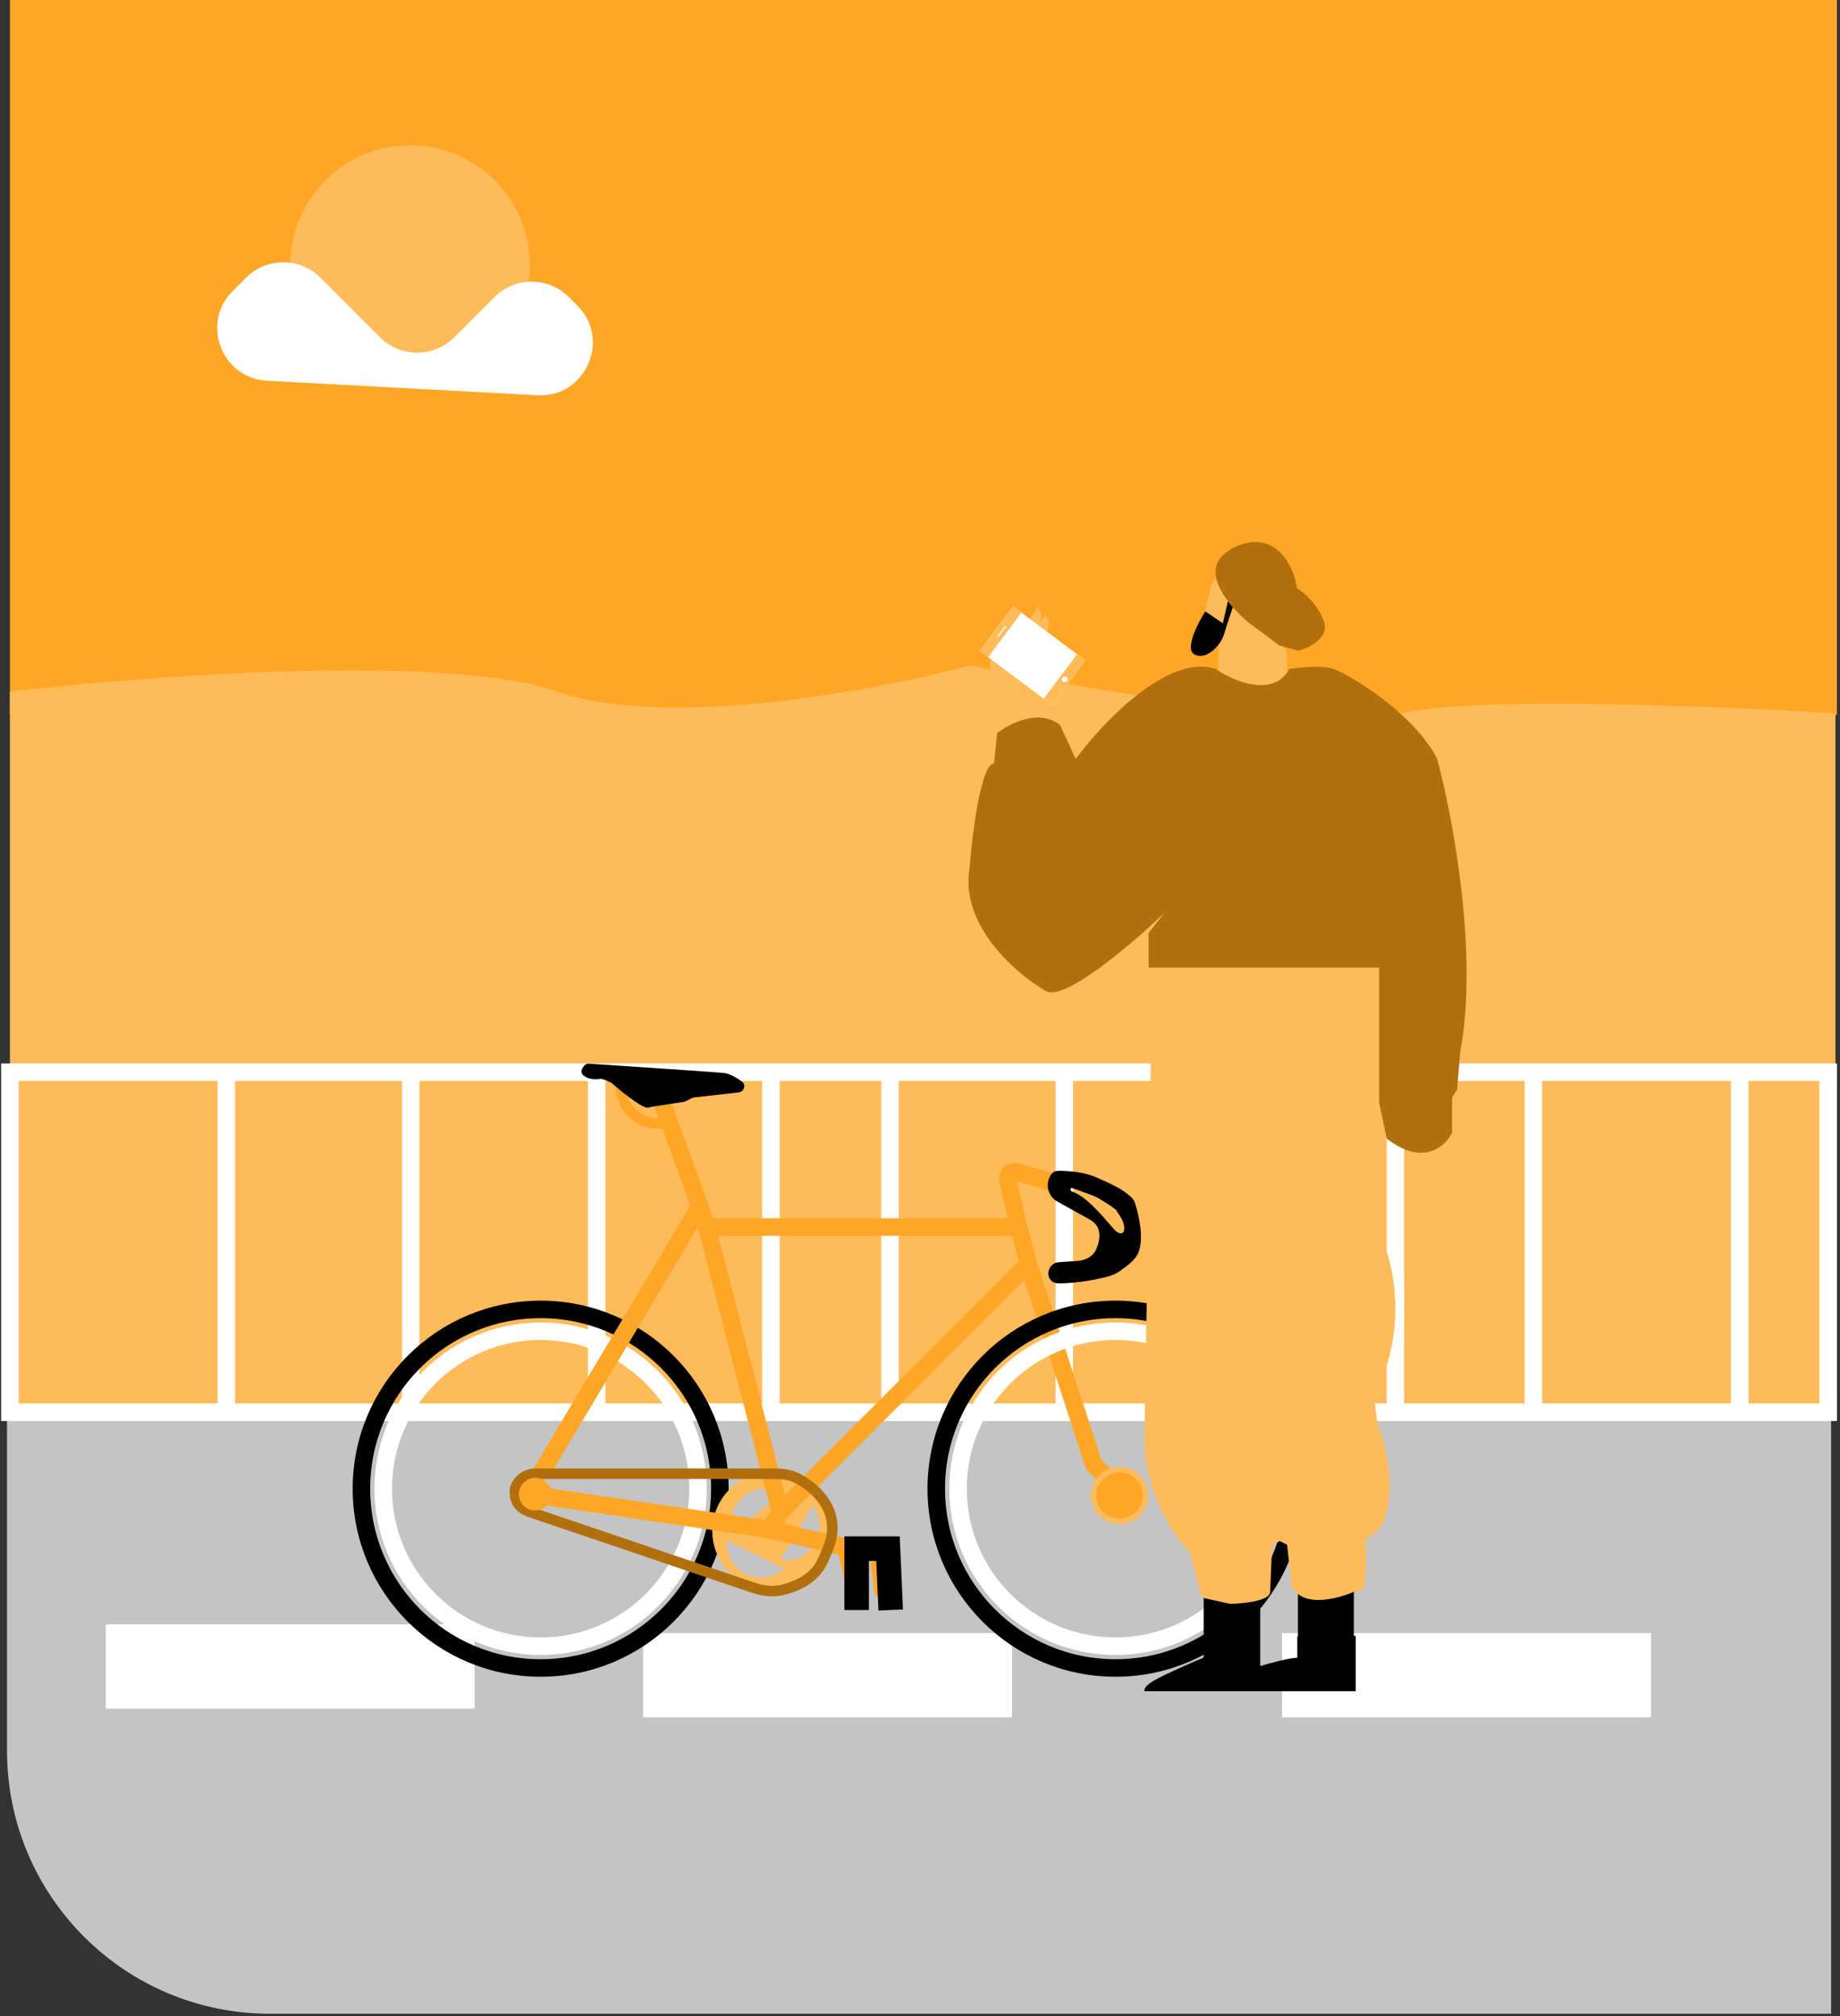 <svg width="525" height="575" viewBox="0 0 525 575" fill="none" xmlns="http://www.w3.org/2000/svg">
<rect x="0" y="0" width="525" height="575" fill="#333333" stroke="none"/>
<path d="M2 396.979H522.466V574.336H77C35.579 574.336 2 540.757 2 499.336V396.979Z" fill="#C4C4C4"/>
<rect x="30.178" y="463.281" width="105.253" height="24.034" fill="white"/>
<rect x="183.5" y="465.767" width="105.253" height="24.034" fill="white"/>
<rect x="365.829" y="465.767" width="105.253" height="24.034" fill="white"/>
<rect x="2.829" width="521.294" height="203.877" fill="#FFA627"/>
<path d="M2.829 402.366H523.709V203.462C490.973 201.39 420.362 198.49 399.808 203.462C379.255 208.435 309.196 196.418 276.736 189.788C250.63 196.832 190.544 208.186 159.051 197.247C127.558 186.307 41.781 192.688 2.829 197.247V402.366Z" fill="#FFBB5A"/>
<path d="M2.829 305.815V402.781H521.637V305.815H2.829Z" stroke="white" stroke-width="5"/>
<path d="M62.072 305.815V404.024H67.072V305.815H62.072ZM114.699 305.815V404.024H119.699V305.815H114.699ZM167.74 305.815V404.024H172.74V305.815H167.74ZM217.466 305.815V404.024H222.466V305.815H217.466ZM251.445 305.815V404.024H256.445V305.815H251.445ZM301.171 305.815V404.024H306.171V305.815H301.171ZM395.651 305.815V404.024H400.651V305.815H395.651ZM435.017 305.815V404.024H440.017V305.815H435.017ZM493.86 305.815V404.024H498.86V305.815H493.86Z" fill="white"/>
<circle cx="154.259" cy="424.591" r="51.135" stroke="black" stroke-width="5"/>
<circle cx="154.259" cy="424.591" r="44.917" stroke="white" stroke-width="5"/>
<path fill-rule="evenodd" clip-rule="evenodd" d="M219.942 453.352C229.172 453.352 236.655 445.87 236.655 436.64C236.655 427.41 229.172 419.927 219.942 419.927C210.712 419.927 203.23 427.41 203.23 436.64C203.23 445.87 210.712 453.352 219.942 453.352ZM223.059 425.855L209.201 437.363C207.925 433.685 208.973 429.443 212.145 426.81C215.316 424.176 219.678 423.925 223.059 425.855ZM223.646 447.354L207.493 439.381C207.107 443.254 209.112 447.137 212.809 448.961C216.505 450.786 220.806 450.016 223.646 447.354ZM222.618 444.905L231.839 429.432C234.27 432.472 234.697 436.821 232.587 440.362C230.477 443.903 226.449 445.596 222.618 444.905Z" fill="#FFBB5A"/>
<path d="M290.679 349.968L293.399 360.462M290.679 349.968H201.675M290.679 349.968L287.569 336.595C287.222 335.103 288.612 333.791 290.081 334.223L300.007 337.142M293.399 360.462L222.663 431.198M293.399 360.462L312.055 417.595L319.44 425.369M222.663 431.198L201.675 349.968M222.663 431.198L219.554 436.251M201.675 349.968L199.688 344.138M188.85 314.211L199.688 344.138M199.688 344.138L154.259 420.316M156.202 426.923L219.554 436.251M219.554 436.251L241.319 441.304M241.319 441.304L244.039 452.964M241.319 441.304H250.258L252.201 454.907" stroke="#FFA627" stroke-width="5"/>
<path d="M221.067 420.316H152.589C150.192 420.316 147.777 422.079 147.06 424.366C146.801 425.191 146.884 425.42 146.95 426.283C146.955 426.342 146.959 426.402 146.964 426.463C147.156 428.806 148.885 430.45 151.111 431.205L214.84 452.796C217.436 453.675 220.211 454.11 222.888 453.521C228.484 452.289 231.718 449.73 233.371 447.487C234.559 445.874 235.297 443.949 236.087 442.107C240.452 431.935 233.785 425.074 227.819 421.788C225.768 420.659 223.408 420.316 221.067 420.316Z" stroke="#B26F0E" stroke-width="3"/>
<circle cx="318.274" cy="424.591" r="51.135" stroke="black" stroke-width="5"/>
<circle cx="318.274" cy="424.591" r="44.917" stroke="white" stroke-width="5"/>
<circle cx="319.44" cy="426.534" r="8.162" fill="#FFBB5A"/>
<circle cx="319.439" cy="426.534" r="6.607" fill="#FFA627"/>
<circle cx="152.704" cy="426.146" r="4.664" fill="#FFA627"/>
<path d="M254.145 459.182L253.367 441.692H244.428V459.182" stroke="black" stroke-width="7"/>
<path d="M177.19 309.936V309.936C177.19 315.732 181.888 320.43 187.683 320.43H190.793" stroke="#FFA627" stroke-width="3"/>
<path d="M210.683 311.57C212.347 311.381 212.997 309.408 211.64 308.427C210.031 307.264 208.183 306.221 206.642 306.049C203.898 305.745 180.245 304.169 168.091 303.375C167.631 303.345 167.172 303.465 166.843 303.789C166.049 304.569 165.349 305.818 166.61 306.827C167.893 307.853 169.794 307.891 171.001 307.728C171.435 307.669 171.88 307.697 172.282 307.87L174.09 308.644C174.284 308.728 174.463 308.84 174.622 308.979C177.44 311.438 182.492 315.491 184.509 315.913C185.021 316.021 185.555 315.721 186.072 315.642L195.061 314.259C195.267 314.227 195.466 314.164 195.652 314.071L197.386 313.204C197.596 313.099 197.822 313.032 198.055 313.005L210.683 311.57Z" fill="black"/>
<path fill-rule="evenodd" clip-rule="evenodd" d="M301.929 342.248C299.442 340.866 298.69 337.64 300.31 335.301C300.623 334.847 301.043 334.487 301.593 334.448C302.513 334.381 304.077 334.444 305.836 334.616C308.544 334.879 310.968 335.545 312.444 336.17C313.695 336.701 318.767 338.969 320.217 340.057C321.772 341.223 322.938 342 323.326 343.166C324.421 346.449 325.897 353.033 324.411 356.897C323.575 359.073 321.435 360.475 319.57 361.874C318.772 362.472 317.862 362.991 316.719 363.376C314.544 364.109 307.063 365.655 301.825 365.511C300.546 365.476 299.615 364.512 299.615 363.232C299.616 361.856 300.684 360.585 302.058 360.493L307.414 360.136C309.865 359.973 312.234 358.787 313.217 356.536C314.571 353.439 315.006 349.634 311.278 347.441L301.929 342.248ZM313.433 341.178C313.034 340.946 312.615 340.754 312.183 340.595L306.153 338.373C305.744 338.223 305.286 338.384 305.061 338.758C304.709 339.345 305.113 340.13 305.764 340.343C309.476 341.558 313.534 346.369 317.496 350.939C319.245 352.956 321.513 352.632 321.27 349.974C321.036 347.411 319.131 345.517 319.051 345.109C318.942 344.554 315.596 342.433 313.433 341.178Z" fill="black" stroke="black"/>
<path d="M386.286 466.567V453.302C382.127 455.022 373.917 454.019 370.331 453.302V466.746H370.152V472.842C368.431 472.698 362.384 474.335 359.575 475.172V467.105V466.567V454.377C354.986 455.955 346.907 455.034 343.441 454.377V466.746H343.262C343.441 468.718 343.692 472.698 343.262 472.842C342.724 473.021 332.685 477.323 329.279 479.295C326.554 480.873 326.351 481.984 326.59 482.343H386.824V466.567H386.286Z" fill="black"/>
<path d="M300.076 204.837C296.127 204.772 287.605 205.476 285.109 208.803C283.952 202.271 281.845 188.919 282.669 187.763L293.767 176.994L296.179 172.953C296.759 173.782 297.415 175.675 296.723 177.99L297.774 175.957C298.834 175.416 300.344 176.108 297.9 183.207L297.283 184.947C298.207 185.034 299.819 185.975 298.879 189.041C299.724 189.021 301.285 189.51 300.768 191.633C300.092 193.019 298.575 195.891 297.915 196.292L300.076 204.837Z" fill="#FFBB5A"/>
<path d="M367.209 192.649V185.657L346.773 161.994V162.89V163.608V164.504V165.4L345.698 166.655L343.905 173.826L347.669 184.582V192.649C358.712 201.54 365.297 196.353 367.209 192.649Z" fill="#FFBB5A"/>
<path d="M348.916 177.77L350.35 171.495L351.784 173.109C351.306 174.483 350.135 177.949 349.275 180.817C348.199 184.403 343.897 188.526 340.67 186.554C338.088 184.976 341.745 177.77 343.897 174.364L348.916 177.77Z" fill="black"/>
<path d="M377.705 177.118C379.451 181.962 373.582 184.784 370.429 185.589L365.009 184.082L356.269 177.562C353.334 175.211 347.334 169.151 346.818 163.724C346.301 158.297 352.506 155.567 355.673 154.88C365.392 152.83 369.316 162.609 370.063 167.755C371.883 168.858 375.959 172.274 377.705 177.118Z" fill="#B26F0E"/>
<path d="M342.87 455.632L350.937 457.424C354.761 457.365 362.41 456.6 362.41 454.018L362.947 440.932L365.099 439.498L367.25 440.573L368.505 452.226C371.66 459.109 382.727 455.811 387.865 453.301C387.507 454.078 387.148 455.166 388.583 453.301C390.017 451.437 389.897 442.844 389.658 438.781L391.272 437.884C398.872 433.295 396.47 416.97 394.319 409.381C393.028 408.377 392.347 401.314 392.168 397.908C401.49 380.125 397.845 361.816 394.857 354.884C393.279 354.454 392.885 339.766 392.885 332.476L394.498 274.573L328.887 272.96L326.557 407.947C325.84 424.726 334.863 438.123 339.464 442.725L342.87 455.632Z" fill="#FFBB5A"/>
<path d="M327.72 266.11V275.97H393.511V314.512L395.662 324.73C405.988 332.762 412.393 327.001 414.306 323.117V313.078L415.74 310.748L416.636 299.992C421.942 272.026 414.425 232.528 410.003 216.275C403.191 203.188 384.727 192.253 380.604 190.819C377.305 189.671 370.744 190.341 367.876 190.819C363.287 199.137 351.981 194.285 346.902 190.819C333.421 186.23 314.634 205.997 306.925 216.454L302.444 206.773C296.42 202.041 287.983 206.355 284.517 209.104L283.621 217.709C279.892 217.852 277.406 237.727 276.629 247.646C273.905 263.995 289.955 277.763 298.321 282.603C303.483 285.901 323.059 269.158 332.202 260.374L327.72 266.11Z" fill="#B26F0E"/>
<rect width="15.884" height="25.79" transform="matrix(-0.598 0.801 0.801 0.598 289.048 172.929)" fill="white"/>
<rect width="15.884" height="2.989" transform="matrix(-0.598 0.801 0.801 0.598 289.048 172.929)" fill="#FFBB5A"/>
<rect width="15.884" height="2.989" transform="matrix(-0.598 0.801 0.801 0.598 307.321 186.566)" fill="#FFBB5A"/>
<rect width="3.928" height="0.342" rx="0.171" transform="matrix(-0.598 0.801 0.801 0.598 286.858 178.434)" fill="white"/>
<circle r="0.811" transform="matrix(-0.598 0.801 0.801 0.598 303.795 193.791)" fill="white"/>
<circle cx="117.009" cy="75.622" r="34.183" fill="#FFBB5A"/>
<path d="M70.208 79.19L66.391 83.007C57.214 92.184 63.233 107.896 76.194 108.592L153.318 112.733C167.053 113.47 174.455 96.874 164.729 87.148L162.301 84.72C156.443 78.862 146.946 78.862 141.088 84.72L129.626 96.182C123.768 102.04 114.27 102.04 108.413 96.182L91.421 79.19C85.563 73.332 76.066 73.332 70.208 79.19Z" fill="white"/>
</svg>
